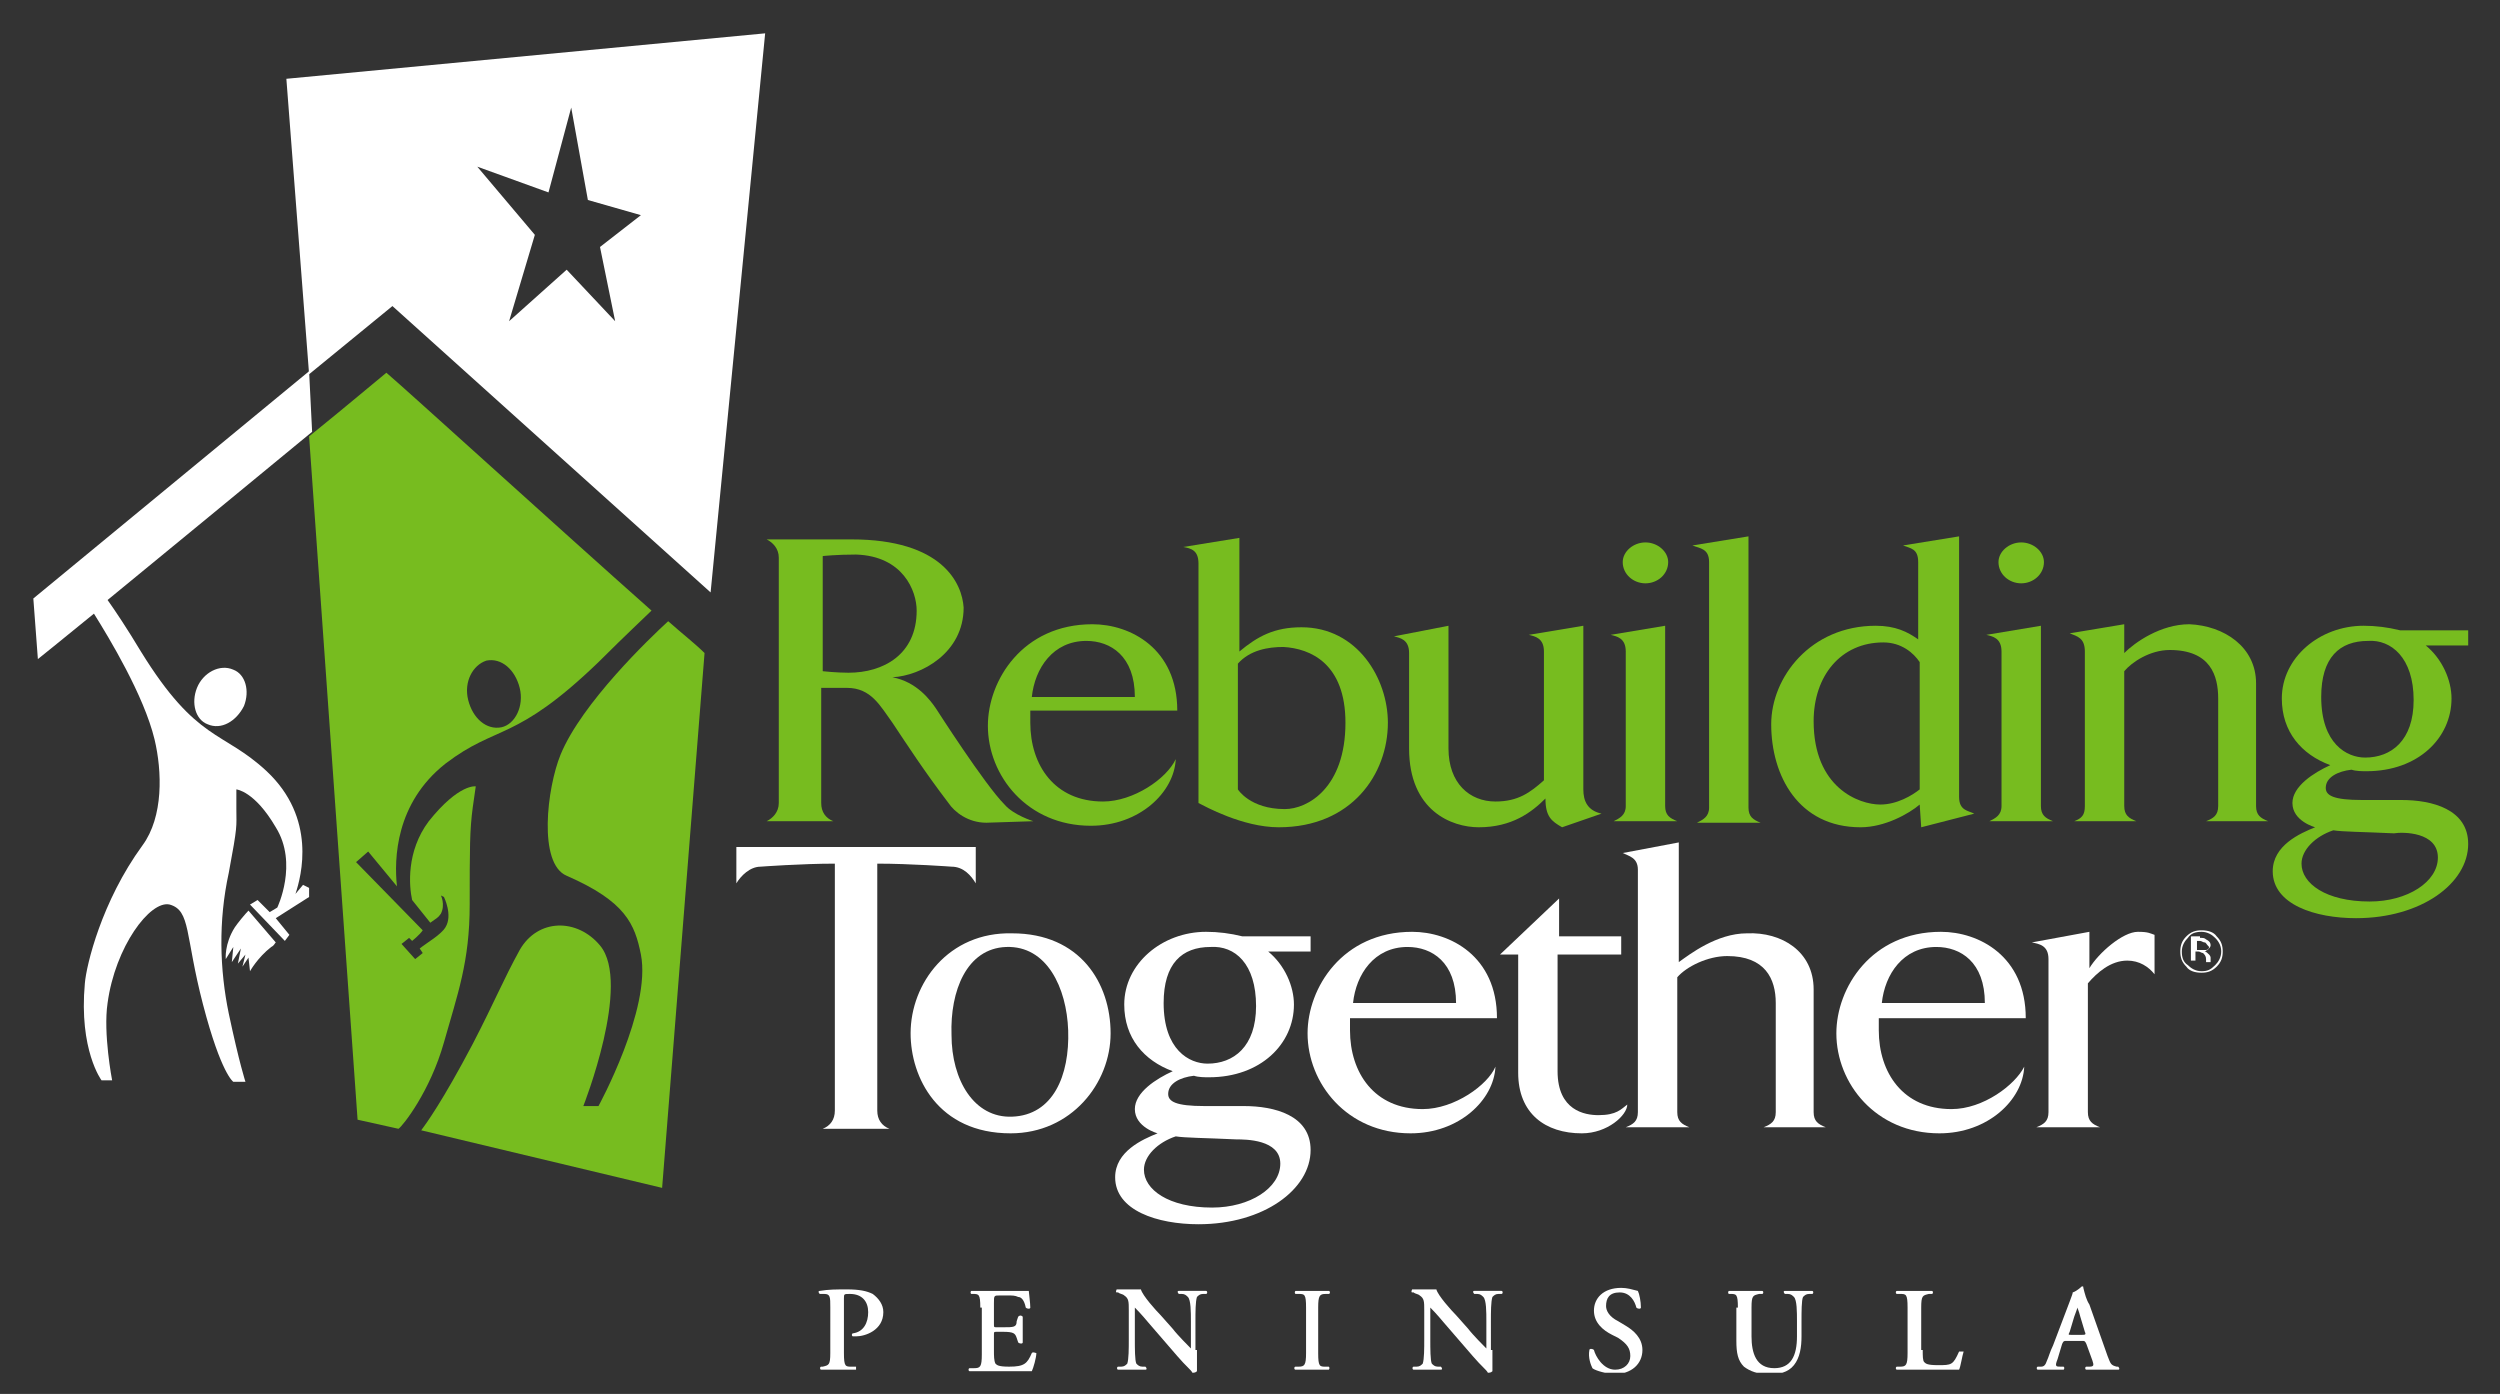<?xml version="1.0" encoding="utf-8"?>
<!-- Generator: Adobe Illustrator 20.1.0, SVG Export Plug-In . SVG Version: 6.00 Build 0)  -->
<svg version="1.1" id="Layer_1" xmlns="http://www.w3.org/2000/svg" xmlns:xlink="http://www.w3.org/1999/xlink" x="0px" y="0px"
	 viewBox="0 0 165 92" style="enable-background:new 0 0 165 92;" xml:space="preserve">
<rect x="0" y="0" width="165" height="92" fill="#333333" stroke="none"/>
<style type="text/css">
	.st0{clip-path:url(#SVGID_2_);fill:#FFFFFF;}
	.st1{clip-path:url(#SVGID_2_);fill:#77BC1F;}
	.st2{clip-path:url(#SVGID_4_);fill:#FFFFFF;}
	.st3{clip-path:url(#SVGID_6_);fill:#FFFFFF;}
</style>
<g>
	<g>
		<defs>
			<rect id="SVGID_1_" x="2.2" y="2" width="160.9" height="88.6"/>
		</defs>
		<clipPath id="SVGID_2_">
			<use xlink:href="#SVGID_1_"  style="overflow:visible;"/>
		</clipPath>
		<path class="st0" d="M13,45.4c-0.4,1-0.1,2.1,0.7,2.4c0.9,0.4,1.9-0.2,2.4-1.2c0.4-1,0.1-2.1-0.7-2.4C14.5,43.8,13.4,44.4,13,45.4
			"/>
		<path class="st1" d="M29.3,68.8c0.9-3.2,1.7-5.3,1.7-9.1c0-3.7,0-4.9,0.2-6.4c0.2-1.4,0.2-1.4,0.2-1.4s-1.1-0.2-3.1,2.3
			c-1.5,2-1.3,4.3-1.1,5.2l1.2,1.5c0.4-0.3,0.5-0.3,0.7-0.6c0.3-0.6,0-1.2,0-1.2l0.2,0.1c0,0,0.6,1.2,0.1,2c-0.3,0.5-1.2,1-1.7,1.4
			l0.2,0.3l-0.5,0.4l-0.9-1l0.5-0.4l0.2,0.2c0,0,0.5-0.4,0.7-0.7l-4.4-4.5l0.8-0.7l1.9,2.3c-0.2-1.8-0.1-5.5,3.2-8.1
			c3.4-2.6,4.6-1.4,10.1-6.7c1.8-1.8,3.1-3,3.5-3.4c-6.2-5.5-16.2-14.6-17.5-15.7c-0.5,0.4-2.5,2.1-5.1,4.2l3.2,45.1l2.7,0.6l0,0
			C26.6,74.3,28.4,72,29.3,68.8 M32.1,43.6c1-0.2,1.9,0.6,2.2,1.8c0.3,1.2-0.3,2.4-1.2,2.6c-1,0.2-1.9-0.6-2.2-1.8
			C30.6,45,31.2,43.9,32.1,43.6z"/>
		<path class="st1" d="M46.5,43.1c-0.6-0.6-1.5-1.3-2.4-2.1c-1.2,1.1-5.7,5.4-7.1,8.8c-0.9,2.2-1.5,7.2,0.4,8
			c3.9,1.7,4.5,3.2,4.9,5.2C43,66.6,39.5,73,39.5,73l-1,0c0,0,3.2-8.1,1.1-10.6c-1.5-1.8-4.1-1.8-5.3,0.3c-1.1,2-1.6,3.3-3.1,6.2
			c-2,3.8-3.1,5.3-3.4,5.7l15.9,3.8L46.5,43.1"/>
		<path class="st0" d="M19.5,59c0.4-1.2,1.4-5-1.9-8.1c-2.9-2.7-4.6-1.9-8.3-7.9c-0.9-1.5-1.7-2.7-2.2-3.4
			c3.9-3.2,9.5-7.8,13.5-11.1l-0.2-4L2.2,39.5l0.3,4c0,0,1.5-1.2,3.7-3c1,1.6,3.3,5.4,4,8.3c0.5,2.1,0.6,5.1-0.8,7
			c-2.7,3.7-3.7,7.9-3.8,9.1c-0.4,4.4,1.1,6.4,1.1,6.4l0.7,0c0,0-0.6-3.1-0.3-5.1c0.5-3.7,2.8-6.8,4.1-6.5c1.4,0.4,1,2,2.2,6.6
			c1.2,4.6,2,5.1,2,5.1l0.8,0c0,0-0.4-1.2-1.1-4.5c-0.6-2.9-0.7-6.1,0-9.3c0.6-3.2,0.5-3,0.5-4.2c0-1.3,0-1.3,0-1.3s1.2,0.1,2.6,2.5
			c1.5,2.4,0.1,5.3,0.1,5.3l0,0l-0.5,0.3l-0.8-0.8l-0.5,0.3l2.3,2.4l0.3-0.4l-0.9-1.1l2.2-1.4l0-0.6l-0.4-0.2L19.5,59"/>
		<path class="st0" d="M16.4,60.1c-0.2,0.2-0.7,0.8-0.9,1.1c-0.7,1.1-0.6,2.1-0.6,2.1l0.5-0.8l-0.1,1l0.6-0.9l-0.2,1l0.5-0.6
			L16,63.8l0.4-0.6l0.1,0.9c0,0,0.5-0.9,1.4-1.6c0.2-0.1,0.2-0.2,0.3-0.3L16.4,60.1"/>
		<path class="st0" d="M18.9,5.2l1.5,19.5l4.4-3.6l1.1-0.9l21,18.9l3.6-36.9L18.9,5.2 M40.6,21.2l-3.2-3.4l-3.8,3.4l1.7-5.7L31.5,11
			l4.7,1.7l1.5-5.6l1.1,6.1l3.5,1l-2.7,2.1L40.6,21.2z"/>
		<path class="st1" d="M60.5,40.3c0,2.9-2.2,4.1-4.5,4.1c-0.8,0-1.7-0.1-1.7-0.1v-7.6c0,0,0.9-0.1,2.2-0.1
			C59.6,36.7,60.5,39,60.5,40.3 M56.2,35.6h-5.6c0.4,0.2,0.8,0.6,0.8,1.2V53c0,0.6-0.4,1-0.8,1.2H55c-0.5-0.2-0.8-0.6-0.8-1.2v-7.6
			c0,0,1.2,0,1.7,0c1.6,0,2.2,1.2,3,2.3c1,1.5,2.1,3.2,3.7,5.3c0.4,0.6,1.3,1.3,2.5,1.3l3.1-0.1c0,0-1.3-0.4-1.9-1.1
			c-1.3-1.3-4.5-6.3-4.5-6.3c-0.4-0.6-1.3-1.8-2.9-2.1c1.9-0.1,4.7-1.6,4.7-4.6C63.5,38.5,62.2,35.6,56.2,35.6z"/>
		<path class="st1" d="M74.9,46h-6.8c0.2-1.9,1.4-3.7,3.6-3.7C73.3,42.3,74.9,43.3,74.9,46 M72.8,52.9c-3.2,0-4.8-2.4-4.8-5.2
			c0-0.3,0-0.5,0-0.8h9.7c0-4.1-3.1-5.7-5.6-5.7c-4.6,0-6.9,3.7-6.9,6.7c0,3.3,2.6,6.6,6.8,6.6c3.2,0,5.5-2.2,5.6-4.4
			C77,51.4,74.8,52.9,72.8,52.9z"/>
		<path class="st1" d="M88.8,47.7c0,4.3-2.5,5.7-4,5.7c-2.3,0-3.1-1.3-3.1-1.3v-8.3c0.8-0.9,2-1.1,3-1.1
			C86.5,42.8,88.8,43.8,88.8,47.7 M78.1,36.1c0.5,0.1,1,0.2,1,1.1v15.8c0.4,0.2,2.9,1.6,5.3,1.6c4.8,0,7.2-3.5,7.2-6.9
			c0-2.9-2-6.3-5.7-6.3c-1.8,0-2.9,0.6-4.1,1.6v-7.5L78.1,36.1z"/>
		<path class="st1" d="M104.5,41.3c0,0,0,10.3,0,10.8c0,0.8,0.3,1.4,1.2,1.6l-2.6,0.9c-0.7-0.4-1.1-0.7-1.1-1.9
			c-0.9,0.9-2.2,1.9-4.4,1.9c-1.8,0-4.6-1.1-4.6-5.2c0-1,0-6.3,0-6.3c0-0.9-0.6-1-1-1.1l3.6-0.7c0,0,0,6.5,0,8.1
			c0,2.3,1.4,3.5,3.1,3.5c1.5,0,2.3-0.6,3.2-1.4V43c0-0.9-0.6-1-1-1.1L104.5,41.3"/>
		<path class="st1" d="M108.6,35.8c0.8,0,1.5,0.6,1.5,1.3c0,0.8-0.7,1.4-1.5,1.4c-0.8,0-1.5-0.6-1.5-1.4
			C107.1,36.4,107.8,35.8,108.6,35.8 M109.9,41.3v11.9c0,0.6,0.3,0.8,0.8,1h-4.2c0.4-0.2,0.8-0.4,0.8-1V43c0-0.9-0.6-1-1-1.1
			L109.9,41.3z"/>
		<path class="st1" d="M115.4,35.4v17.9c0,0.6,0.3,0.8,0.8,1H112c0.4-0.2,0.8-0.4,0.8-1V37.1c0-0.9-0.6-0.9-1.1-1.1L115.4,35.4"/>
		<path class="st1" d="M119.7,47.6c0-3,1.8-5.2,4.6-5.2c1.2,0,2,0.7,2.4,1.3v8.4c-0.5,0.4-1.5,1-2.6,1
			C122.7,53.1,119.7,52,119.7,47.6 M125.6,36c0.5,0.2,1,0.2,1,1.1v5.1c-0.7-0.5-1.5-0.9-2.8-0.9c-4.3,0-6.9,3.4-6.9,6.5
			c0,3.4,1.8,6.8,5.9,6.8c1.6,0,3.2-0.9,3.9-1.5l0.1,1.5l3.5-0.9c-0.4-0.2-1-0.2-1-1.1V35.4L125.6,36z"/>
		<path class="st1" d="M133.4,35.8c0.8,0,1.5,0.6,1.5,1.3c0,0.8-0.7,1.4-1.5,1.4c-0.8,0-1.5-0.6-1.5-1.4
			C131.9,36.4,132.6,35.8,133.4,35.8 M134.7,41.3v11.9c0,0.6,0.3,0.8,0.8,1h-4.2c0.4-0.2,0.8-0.4,0.8-1V43c0-0.9-0.6-1-1-1.1
			L134.7,41.3z"/>
		<path class="st1" d="M148.9,45.1v8.1c0,0.6,0.3,0.8,0.8,1h-4.1c0.5-0.2,0.8-0.4,0.8-1v-7.1c0-1.5-0.5-3.2-3.2-3.2
			c-1.3,0-2.5,0.8-3,1.4v8.9c0,0.6,0.3,0.8,0.8,1h-4.1c0.5-0.2,0.7-0.4,0.7-1V43c0-0.9-0.5-1-1-1.2l3.6-0.6v1.9
			c0.7-0.7,2.4-1.9,4.3-1.9C146.8,41.3,148.9,42.7,148.9,45.1"/>
		<path class="st1" d="M160.9,56.6c0,1.6-2,2.9-4.5,2.9c-2.9,0-4.5-1.2-4.5-2.5c0-0.9,0.9-1.8,2.1-2.2c0.6,0.1,1.9,0.1,4,0.2
			C158.6,54.9,160.9,54.9,160.9,56.6 M162.9,55.7c0-2.3-2.4-2.9-4.4-2.9l-2.6,0c-1.9,0-2.4-0.3-2.4-0.8c0-0.7,0.8-1.1,1.7-1.2
			c0.3,0.1,0.7,0.1,1,0.1c3.4,0,5.6-2.2,5.6-4.8c0-1.2-0.6-2.6-1.7-3.5h2.8v-1h-4.5c-0.8-0.2-1.6-0.3-2.4-0.3
			c-2.9,0-5.4,2.1-5.4,4.8c0,2.2,1.3,3.7,3.2,4.4c-1.1,0.5-2.5,1.4-2.5,2.5c0,1.2,1.5,1.6,1.5,1.6c-1,0.4-2.8,1.2-2.8,2.9
			c0,2.2,2.8,3.1,5.5,3.1C159.8,60.6,162.9,58.3,162.9,55.7z M159.3,46.2c0,2.7-1.5,3.8-3.2,3.8c-1.2,0-2.9-0.9-2.9-4
			c0-2.6,1.2-3.7,3.1-3.7C157.8,42.2,159.3,43.4,159.3,46.2z"/>
		<path class="st0" d="M62.8,57.2c0,0-2.7-0.2-4.9-0.2v16.3c0,0.6,0.3,1,0.8,1.2h-4.4c0.5-0.2,0.8-0.6,0.8-1.2V57
			c-2.2,0-4.9,0.2-4.9,0.2c-0.7,0-1.3,0.6-1.6,1.1v-2.4h15.8l0,2.4C64.1,57.8,63.6,57.2,62.8,57.2"/>
		<path class="st0" d="M70.5,68c0.1,3-1,5.6-3.7,5.7c-2.5,0.1-4-2.4-4-5.4c-0.1-2.9,1-5.7,3.6-5.8C69.1,62.4,70.4,65.2,70.5,68
			 M60.1,68.2c0,2.9,1.8,6.6,6.6,6.6c4,0,6.6-3.3,6.6-6.6c0-3.3-2-6.6-6.5-6.6C62.6,61.5,60.1,64.9,60.1,68.2z"/>
		<path class="st0" d="M84.5,76.8c0,1.6-2,2.9-4.5,2.9c-2.9,0-4.5-1.2-4.5-2.5c0-0.9,0.9-1.8,2.1-2.2c0.6,0.1,1.9,0.1,4,0.2
			C82.2,75.2,84.5,75.2,84.5,76.8 M86.5,75.9c0-2.3-2.4-2.9-4.4-2.9l-2.6,0c-1.9,0-2.4-0.3-2.4-0.8c0-0.7,0.8-1.1,1.7-1.2
			c0.3,0.1,0.7,0.1,1,0.1c3.4,0,5.6-2.2,5.6-4.8c0-1.2-0.6-2.6-1.7-3.5h2.8v-1H82c-0.8-0.2-1.6-0.3-2.4-0.3c-2.9,0-5.4,2.1-5.4,4.8
			c0,2.2,1.3,3.7,3.2,4.4c-1.1,0.5-2.5,1.4-2.5,2.5c0,1.2,1.5,1.6,1.5,1.6c-1,0.4-2.8,1.2-2.8,2.9c0,2.2,2.8,3.1,5.5,3.1
			C83.4,80.8,86.5,78.5,86.5,75.9z M82.9,66.4c0,2.7-1.5,3.8-3.2,3.8c-1.2,0-2.9-0.9-2.9-4c0-2.6,1.2-3.7,3.1-3.7
			C81.5,62.4,82.9,63.6,82.9,66.4z"/>
		<path class="st0" d="M96.1,66.2h-6.8c0.2-1.9,1.4-3.7,3.6-3.7C94.5,62.5,96.1,63.5,96.1,66.2 M93.9,73.2c-3.2,0-4.8-2.4-4.8-5.2
			c0-0.3,0-0.5,0-0.8h9.7c0-4.1-3.1-5.7-5.6-5.7c-4.6,0-6.9,3.7-6.9,6.7c0,3.3,2.6,6.6,6.8,6.6c3.2,0,5.5-2.2,5.6-4.4
			C98.2,71.6,96,73.2,93.9,73.2z"/>
		<path class="st0" d="M102.9,59.3v2.5h4.1V63h-4.2v7.7c0,2.6,1.8,2.9,2.7,2.9c1.2,0,1.5-0.4,1.9-0.7c0,0.7-1.3,1.9-3,1.9
			c-2.4,0-4.2-1.3-4.2-4V63H99L102.9,59.3"/>
		<path class="st0" d="M119.7,65.3v8.1c0,0.6,0.3,0.8,0.8,1h-4.1c0.5-0.2,0.8-0.4,0.8-1v-7.2c0-1.6-0.7-3.1-3.2-3.1
			c-1.3,0-2.7,0.7-3.3,1.4v8.9c0,0.6,0.3,0.8,0.8,1h-4.2c0.5-0.2,0.8-0.4,0.8-1V57.4c0-0.8-0.6-0.9-1-1.1l3.7-0.7v7.9
			c0.7-0.5,2.5-1.9,4.5-1.9C117.6,61.5,119.7,62.8,119.7,65.3"/>
		<path class="st0" d="M131,66.2h-6.8c0.2-1.9,1.4-3.7,3.6-3.7C129.4,62.5,131,63.5,131,66.2 M128.8,73.2c-3.2,0-4.8-2.4-4.8-5.2
			c0-0.3,0-0.5,0-0.8h9.7c0-4.1-3.1-5.7-5.6-5.7c-4.6,0-6.9,3.7-6.9,6.7c0,3.3,2.6,6.6,6.8,6.6c3.2,0,5.5-2.2,5.6-4.4
			C133,71.6,130.9,73.2,128.8,73.2z"/>
		<path class="st0" d="M137.9,61.5v2.4c0.6-1,2.2-2.4,3.2-2.4c0.7,0,0.8,0.1,1.1,0.2v2.6c-0.4-0.5-1-0.9-1.8-0.9
			c-1.1,0-2,0.8-2.6,1.5v8.5c0,0.6,0.3,0.8,0.8,1h-4.2c0.5-0.2,0.8-0.4,0.8-1V63.3c0-0.9-0.6-1-1.1-1.1L137.9,61.5"/>
		<path class="st0" d="M54.8,86.3c0-0.7,0-0.9-0.4-0.9l-0.3,0c-0.1-0.1-0.1-0.2,0-0.2c0.6-0.1,1.1-0.1,1.8-0.1
			c0.8,0,1.3,0.1,1.7,0.3c0.4,0.3,0.7,0.7,0.7,1.2c0,1.2-1.2,1.6-1.8,1.6c-0.1,0-0.1,0-0.2,0c-0.1,0-0.1-0.2,0-0.2
			c0.7-0.1,1-0.7,1-1.4c0-0.7-0.4-1.2-1.2-1.2c-0.4,0-0.4,0-0.4,0.3v3.6c0,0.9,0.1,0.9,0.5,0.9l0.3,0c0,0.1,0,0.2,0,0.2
			c-0.5,0-0.9,0-1.2,0c-0.4,0-0.7,0-1.1,0c-0.1,0-0.1-0.2,0-0.2l0.1,0c0.4-0.1,0.5-0.1,0.5-0.9V86.3"/>
	</g>
	<g>
		<defs>
			<rect id="SVGID_3_" x="2.2" y="2.2" width="160.7" height="88.5"/>
		</defs>
		<clipPath id="SVGID_4_">
			<use xlink:href="#SVGID_3_"  style="overflow:visible;"/>
		</clipPath>
		<path class="st2" d="M64.7,86.3c0-0.9-0.1-0.9-0.5-0.9l-0.1,0c-0.1-0.1,0-0.2,0-0.2c0.3,0,0.7,0,1.1,0h1.6c0.5,0,1,0,1.1,0
			c0,0.1,0.1,0.8,0.1,1.1c0,0.1-0.2,0.1-0.3,0c-0.1-0.5-0.3-0.7-0.5-0.7c-0.2-0.1-0.4-0.1-0.7-0.1H66c-0.4,0-0.4,0-0.4,0.5v1.4
			c0,0.2,0,0.2,0.2,0.2h0.4c0.7,0,0.9,0,0.9-0.4l0.1-0.3c0.1-0.1,0.2-0.1,0.3,0c0,0.2,0,0.5,0,0.8c0,0.3,0,0.6,0,0.9
			c0,0.1-0.2,0.1-0.3,0l-0.1-0.3c-0.1-0.3-0.2-0.4-0.9-0.4h-0.4c-0.2,0-0.2,0-0.2,0.2v1c0,0.4,0,0.7,0.1,0.9
			c0.1,0.1,0.2,0.2,0.9,0.2c1,0,1.2-0.2,1.5-0.9c0.1-0.1,0.2,0,0.3,0c0,0.3-0.2,1-0.3,1.2c-0.4,0-1.1,0-2,0h-0.9c-0.4,0-0.9,0-1.2,0
			c-0.1,0-0.1-0.2,0-0.2l0.3,0c0.4,0,0.5-0.1,0.5-0.9V86.3"/>
		<path class="st2" d="M79,89.1c0,0.2,0,1.3,0,1.4c-0.1,0.1-0.2,0.1-0.3,0.1c-0.1-0.2-0.4-0.4-1-1.1l-1.9-2.2
			c-0.5-0.6-0.8-0.9-0.9-1c0,0,0,0.1,0,0.5v1.6c0,0.6,0,1.4,0.1,1.6c0.1,0.1,0.2,0.2,0.4,0.2l0.2,0c0.1,0.1,0.1,0.2,0,0.2
			c-0.3,0-0.6,0-0.9,0c-0.3,0-0.6,0-0.9,0c-0.1,0-0.1-0.2,0-0.2l0.2,0c0.2,0,0.3-0.1,0.4-0.2c0.1-0.3,0.1-1,0.1-1.6v-1.9
			c0-0.6,0-0.8-0.3-1c-0.1-0.1-0.3-0.1-0.4-0.2l-0.1,0c-0.1,0,0-0.2,0-0.2c0.3,0,0.8,0,1,0c0.2,0,0.4,0,0.6,0c0.1,0.4,1,1.4,1.3,1.7
			l0.8,0.9c0.3,0.4,1.1,1.2,1.2,1.3c0,0,0-0.1,0-0.2v-1.6c0-0.6,0-1.4-0.2-1.6c-0.1-0.1-0.2-0.2-0.4-0.2l-0.2,0
			c-0.1-0.1-0.1-0.2,0-0.2c0.3,0,0.6,0,0.9,0c0.4,0,0.6,0,0.9,0c0.1,0,0.1,0.2,0,0.2l-0.2,0c-0.2,0-0.3,0.1-0.4,0.2
			c-0.1,0.3-0.1,1-0.1,1.6V89.1"/>
		<path class="st2" d="M87,89.3c0,0.9,0.1,0.9,0.5,0.9l0.2,0c0.1,0.1,0,0.2,0,0.2c-0.4,0-0.7,0-1.1,0s-0.7,0-1.1,0
			c-0.1,0-0.1-0.2,0-0.2l0.2,0c0.4,0,0.5-0.1,0.5-0.9v-3c0-0.9-0.1-0.9-0.5-0.9l-0.2,0c-0.1-0.1,0-0.2,0-0.2c0.4,0,0.7,0,1.1,0
			c0.4,0,0.7,0,1.1,0c0.1,0,0.1,0.2,0,0.2l-0.2,0c-0.4,0-0.5,0.1-0.5,0.9V89.3"/>
		<path class="st2" d="M98.5,89.1c0,0.2,0,1.3,0,1.4c-0.1,0.1-0.2,0.1-0.3,0.1c-0.1-0.2-0.4-0.4-1-1.1l-1.9-2.2
			c-0.5-0.6-0.8-0.9-0.9-1c0,0,0,0.1,0,0.5v1.6c0,0.6,0,1.4,0.1,1.6c0.1,0.1,0.2,0.2,0.4,0.2l0.2,0c0.1,0.1,0.1,0.2,0,0.2
			c-0.3,0-0.6,0-0.9,0c-0.3,0-0.6,0-0.9,0c-0.1,0-0.1-0.2,0-0.2l0.2,0c0.2,0,0.3-0.1,0.4-0.2c0.1-0.3,0.1-1,0.1-1.6v-1.9
			c0-0.6,0-0.8-0.3-1c-0.1-0.1-0.3-0.1-0.4-0.2l-0.1,0c-0.1,0,0-0.2,0-0.2c0.3,0,0.8,0,1,0c0.2,0,0.4,0,0.6,0c0.1,0.4,1,1.4,1.3,1.7
			l0.8,0.9c0.3,0.4,1.1,1.2,1.2,1.3c0,0,0-0.1,0-0.2v-1.6c0-0.6,0-1.4-0.2-1.6c-0.1-0.1-0.2-0.2-0.4-0.2l-0.2,0
			c-0.1-0.1-0.1-0.2,0-0.2c0.3,0,0.6,0,0.9,0c0.4,0,0.6,0,0.9,0c0.1,0,0.1,0.2,0,0.2l-0.2,0c-0.2,0-0.3,0.1-0.4,0.2
			c-0.1,0.3-0.1,1-0.1,1.6V89.1"/>
	</g>
	<g>
		<defs>
			<rect id="SVGID_5_" x="2.2" y="2" width="160.9" height="88.6"/>
		</defs>
		<clipPath id="SVGID_6_">
			<use xlink:href="#SVGID_5_"  style="overflow:visible;"/>
		</clipPath>
		<path class="st3" d="M105.1,90.3c-0.1-0.2-0.3-0.7-0.2-1.2c0-0.1,0.2-0.1,0.3,0c0.1,0.4,0.6,1.3,1.4,1.3c0.6,0,1-0.4,1-0.9
			c0-0.5-0.2-0.8-0.8-1.2l-0.4-0.2c-0.6-0.3-1.2-0.8-1.2-1.6c0-0.8,0.6-1.5,1.8-1.5c0.4,0,0.7,0.1,1.1,0.2c0.1,0.2,0.2,0.7,0.2,1.1
			c0,0.1-0.2,0.1-0.3,0c-0.1-0.4-0.4-1-1.1-1c-0.7,0-0.9,0.4-0.9,0.9c0,0.3,0.2,0.7,0.8,1l0.5,0.3c0.5,0.3,1.1,0.8,1.1,1.6
			c0,0.9-0.7,1.6-1.9,1.6C105.7,90.6,105.2,90.4,105.1,90.3"/>
		<path class="st3" d="M114.7,86.3c0-0.9-0.1-0.9-0.5-0.9l-0.1,0c-0.1-0.1,0-0.2,0-0.2c0.3,0,0.7,0,1.1,0c0.4,0,0.7,0,1.1,0
			c0.1,0,0.1,0.2,0,0.2l-0.2,0c-0.4,0.1-0.5,0.1-0.5,0.9v1.9c0,1.1,0.3,2.1,1.5,2.1c1.1,0,1.5-0.8,1.5-2.1v-1c0-0.6,0-1.4-0.2-1.6
			c-0.1-0.1-0.2-0.2-0.4-0.2l-0.2,0c-0.1-0.1-0.1-0.2,0-0.2c0.3,0,0.6,0,0.9,0c0.3,0,0.6,0,0.9,0c0.1,0,0.1,0.2,0,0.2l-0.2,0
			c-0.2,0-0.3,0.1-0.4,0.2c-0.1,0.2-0.1,1-0.1,1.6v1c0,0.7-0.1,1.4-0.5,1.9c-0.4,0.5-1,0.6-1.6,0.6c-0.8,0-1.3-0.2-1.7-0.5
			c-0.4-0.4-0.5-0.9-0.5-1.7V86.3"/>
		<path class="st3" d="M126.9,89.1c0,0.4,0,0.7,0.1,0.8c0.1,0.1,0.2,0.2,0.9,0.2c0.9,0,1,0,1.4-0.9c0.1,0,0.2,0,0.3,0
			c-0.1,0.3-0.2,1-0.3,1.2c-0.3,0-1,0-2,0h-0.9c-0.4,0-0.8,0-1.2,0c-0.1,0-0.1-0.2,0-0.2l0.2,0c0.4,0,0.5-0.1,0.5-0.9v-3
			c0-0.9-0.1-0.9-0.5-0.9l-0.2,0c-0.1,0-0.1-0.2,0-0.2c0.4,0,0.8,0,1.2,0c0.4,0,0.7,0,1.1,0c0.1,0,0.1,0.2,0,0.2l-0.2,0
			c-0.4,0.1-0.5,0.1-0.5,0.9V89.1"/>
		<path class="st3" d="M136.4,88.5c-0.2,0-0.2,0-0.3,0.2l-0.3,1c-0.2,0.5-0.1,0.5,0.2,0.5l0.2,0c0.1,0.1,0,0.2,0,0.2
			c-0.3,0-0.5,0-0.9,0c-0.3,0-0.5,0-0.8,0c-0.1,0-0.1-0.2,0-0.2l0.2,0c0.2,0,0.3-0.1,0.4-0.4c0.1-0.2,0.2-0.6,0.4-1l1.1-2.9
			c0.1-0.3,0.2-0.5,0.2-0.6c0.3-0.1,0.6-0.4,0.6-0.4c0.1,0,0.1,0,0.1,0.1c0.1,0.4,0.2,0.8,0.4,1.1l1.2,3.4c0.2,0.5,0.2,0.6,0.6,0.7
			l0.1,0c0.1,0.1,0.1,0.2,0,0.2c-0.3,0-0.6,0-1.1,0c-0.4,0-0.7,0-1,0c-0.1,0-0.1-0.2,0-0.2l0.2,0c0.3,0,0.3-0.1,0.2-0.4l-0.4-1.1
			c-0.1-0.2-0.1-0.2-0.3-0.2H136.4 M137.4,88.1c0.2,0,0.3,0,0.2-0.2l-0.3-1c-0.1-0.4-0.2-0.6-0.2-0.6h0c0,0.1-0.1,0.3-0.2,0.6
			l-0.3,1c-0.1,0.2-0.1,0.2,0.1,0.2H137.4z"/>
		<path class="st3" d="M146.3,63.8c-0.3,0.3-0.6,0.4-1,0.4c-0.4,0-0.8-0.1-1-0.4c-0.3-0.3-0.4-0.6-0.4-1c0-0.4,0.1-0.7,0.4-1
			c0.3-0.3,0.6-0.4,1-0.4c0.4,0,0.8,0.1,1,0.4c0.3,0.3,0.4,0.6,0.4,1C146.7,63.2,146.6,63.5,146.3,63.8 M144.4,61.9
			c-0.2,0.2-0.4,0.5-0.4,0.9c0,0.4,0.1,0.7,0.4,0.9c0.2,0.2,0.5,0.4,0.9,0.4c0.4,0,0.6-0.1,0.9-0.4c0.2-0.2,0.4-0.5,0.4-0.9
			c0-0.3-0.1-0.6-0.4-0.9c-0.2-0.2-0.5-0.4-0.9-0.4C144.9,61.5,144.6,61.6,144.4,61.9z M145.2,61.9c0.2,0,0.3,0,0.4,0.1
			c0.2,0.1,0.3,0.2,0.3,0.4c0,0.1-0.1,0.2-0.2,0.3c-0.1,0-0.1,0.1-0.2,0.1c0.1,0,0.2,0.1,0.3,0.2c0.1,0.1,0.1,0.2,0.1,0.2v0.1
			c0,0,0,0.1,0,0.1c0,0,0,0.1,0,0.1l0,0h-0.3c0,0,0,0,0,0c0,0,0,0,0,0l0-0.1v-0.1c0-0.2-0.1-0.3-0.2-0.4c-0.1,0-0.2-0.1-0.3-0.1
			h-0.2v0.6h-0.3v-1.6H145.2z M145.5,62.2c-0.1,0-0.2-0.1-0.3-0.1h-0.2v0.6h0.3c0.1,0,0.2,0,0.3,0c0.1,0,0.2-0.1,0.2-0.2
			C145.6,62.3,145.6,62.2,145.5,62.2z"/>
	</g>
</g>
</svg>
